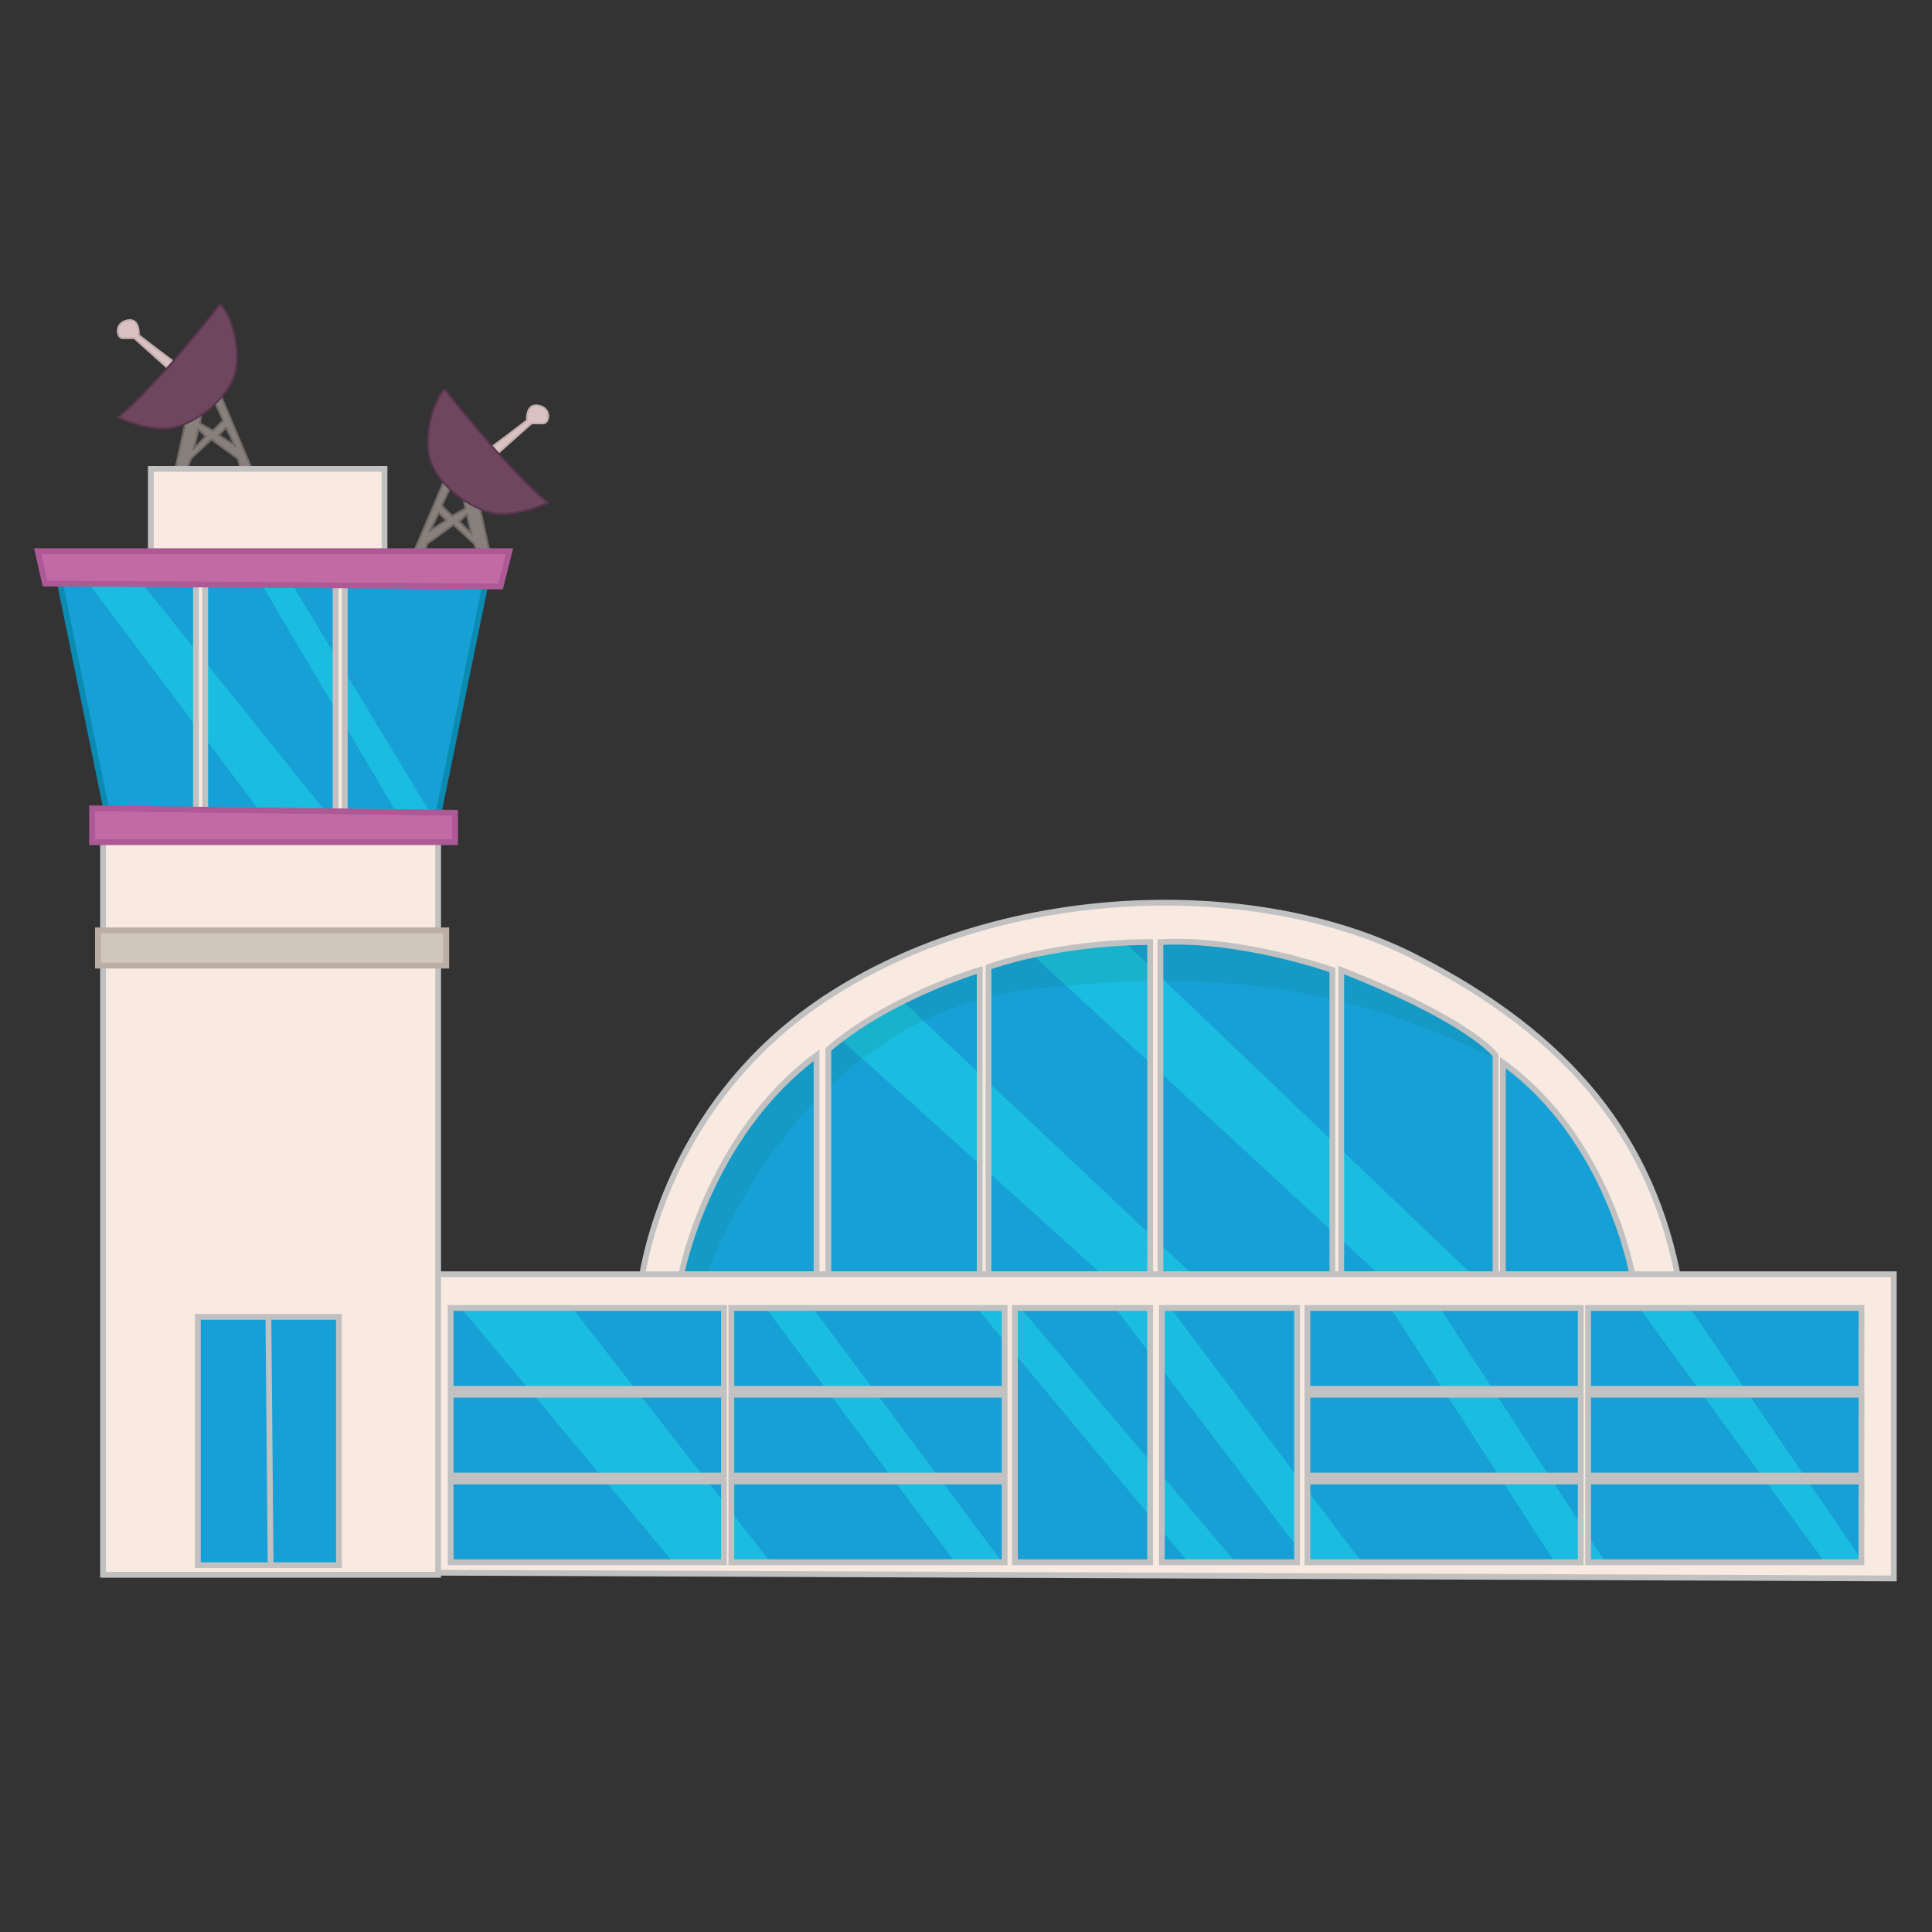 <svg id="Layer_2" data-name="Layer 2" xmlns="http://www.w3.org/2000/svg" viewBox="0 0 1000 1000"><rect x="0" y="0" width="1000" height="1000" fill="#333333" stroke="none"/><defs><style>.cls-1,.cls-6,.cls-8{fill:#17a0d6;}.cls-2{fill:#149ac4;}.cls-3{fill:#1abde0;}.cls-4{fill:#19b2cc;}.cls-5{fill:#f8eae1;}.cls-5,.cls-6{stroke:#c1c1c1;}.cls-10,.cls-11,.cls-12,.cls-5,.cls-6,.cls-7,.cls-8,.cls-9{stroke-miterlimit:10;}.cls-12,.cls-5,.cls-6,.cls-7,.cls-8{stroke-width:3px;}.cls-7{fill:#d0c6bc;stroke:#baaea4;}.cls-8{stroke:#0b8bb2;}.cls-9{fill:#87807b;stroke:#706965;}.cls-10{fill:#dac2c2;stroke:#c6afaf;}.cls-11{fill:#6e4660;stroke:#5b354f;}.cls-12{fill:#c26aa4;stroke:#ad5995;}</style></defs><title>airport</title><path class="cls-1" d="M344.31,662.58H853.19S835.7,597.93,825.81,585s-55.53-70.75-126.27-89.76-116.38-19-162-12.93-124,57.05-124,57.05l-63.14,82.91Z"/><path class="cls-2" d="M350.39,660.3l15.21.76S409.72,526.42,534.47,512s187.13,9.89,258.63,44.88c0,0-41.84-42.6-93.56-57.81S605.22,477,533,487.63,415.05,531,401.36,546.2s-54.14,97.06-54.14,97.06Z"/><polygon class="cls-3" points="431.78 534.79 577.07 665.63 623.47 665.63 462.97 514.25 431.78 534.79"/><polygon class="cls-3" points="529.91 489.91 718.55 664.11 766.48 664.11 576.31 482.31 529.91 489.91"/><path class="cls-4" d="M446.36,547.92s22.6-16.45,31.58-19.54l-16.11-15.27-30.43,21.3Z"/><path class="cls-4" d="M551.85,510.17s39.86-3.26,51.74-2.44l-26.9-25-46.4,7.6Z"/><path class="cls-5" d="M732.25,495.24c-80.63-41.08-210-38.8-301.23,19s-99.65,152.9-99.65,152.9l219.08,2.28,318.72-5.32C855.48,589.56,812.88,536.31,732.25,495.24Zm-309.6,164.3h-70s13.7-71.5,70-113.34Zm84.44,0H428.74V543.16c31.95-27.38,78.35-41.08,78.35-41.08Zm88.24,0H511.65v-159c40.32-13.69,83.68-12.93,83.68-12.93Zm94.32,0h-89V487.63c41.84-2.28,89,14.45,89,14.45Zm84.43,0H694.21V502.08c67.7,26.63,79.87,44.12,79.87,44.12ZM777.89,550c54.77,39.55,66.94,109.53,66.94,109.53H777.89Z"/><polygon class="cls-1" points="227.87 669.71 227.98 811.96 971.15 813.68 971.04 665.35 227.87 669.71"/><polygon class="cls-3" points="234.77 672.47 351.33 812.05 401.64 812.21 292.58 672.47 234.77 672.47"/><polygon class="cls-3" points="392.99 672.47 497.2 812.44 521.54 812.44 417.33 672.47 392.99 672.47"/><polygon class="cls-3" points="499.27 669.43 618.63 812.88 644.01 813.96 521.54 669.13 499.27 669.43"/><polygon class="cls-3" points="570.16 667.68 681.43 813.96 708.82 813.96 598.75 667.53 570.16 667.68"/><polygon class="cls-3" points="713.58 667.53 807.93 813.46 834.42 813.96 739.18 667.53 713.58 667.53"/><polygon class="cls-3" points="840.26 665.63 948.43 813.96 968.07 813.96 866.88 665.63 840.26 665.63"/><path class="cls-5" d="M220.32,659.54V814l759.9,3V659.54ZM374.73,808.63H233.25V766.8H374.73Zm0-44.88H233.25V721.92H374.73Zm0-44.88H233.25V677H374.73ZM520,808.63H378.54V766.8H520Zm0-44.88H378.54V721.92H520Zm0-44.88H378.54V677H520Zm75.31,89.76h-70V677h70Zm76.06,0h-70V677h70Zm146.81,0H676.72V766.8H818.2Zm0-44.88H676.72V721.92H818.2Zm0-44.88H676.72V677H818.2Zm145.29,89.76H822V766.8H963.49Zm0-44.88H822V721.92H963.49Zm0-44.88H822V677H963.49Z"/><polygon class="cls-5" points="53.35 430.96 53.35 815.1 226.78 815.1 226.78 427.92 53.35 430.96"/><rect class="cls-6" x="102.41" y="681.6" width="73.02" height="128.55"/><line class="cls-6" x1="138.93" y1="681.6" x2="140.07" y2="810.15"/><rect class="cls-7" x="50.69" y="481.54" width="180.28" height="18.26"/><polygon class="cls-8" points="30.15 297.46 56.01 423.73 226.4 423.73 252.26 297.46 30.15 297.46"/><polygon class="cls-3" points="43.08 298.22 139.69 426.78 173.92 426.78 67.42 294.42 43.08 298.22"/><polygon class="cls-3" points="147.29 295.94 224.88 424.5 208.91 426.78 132.08 296.7 147.29 295.94"/><rect class="cls-5" x="101.44" y="297.46" width="4.76" height="126.27"/><rect class="cls-5" x="173.7" y="297.46" width="4.76" height="126.27"/><path class="cls-9" d="M100.43,198.58h11.3L131.32,245h-6L123,237.37l-13.56-9.89-10.55,9.89-3.77,9.13H89.88Zm21.09,31.94L117,221.4l-3.77,3.8Zm-11.3-7.6,5.28-5.33-6-12.93-3.77.76-2.26,13.69Zm-3.77,3-3.76-3.8-2.26,9.89Z"/><path class="cls-10" d="M92.14,188.69c-.76,0-20.35-15.22-20.35-15.22s.76-9.12-6-7.6S60.49,175,63.5,175h6l20.35,18.25Z"/><path class="cls-11" d="M114,157.5s-32.4,41.84-52.75,58.57c0,0,15.83,7.61,27.88,5.33s28.64-14.46,32.4-28.15S118.51,161.3,114,157.5Z"/><polygon class="cls-5" points="199.02 289.86 199.02 242.69 78.07 242.69 78.07 292.14 199.02 289.86"/><path class="cls-9" d="M243.9,242.69H232.49L212.71,289.1h6.09l2.28-7.61,13.69-9.89,10.65,9.89,3.8,9.13h5.33Zm-21.3,31.95,4.56-9.13,3.81,3.81ZM234,267l-5.33-5.33,6.09-12.93,3.8.76,2.28,13.69Zm3.8,3,3.81-3.8,2.28,9.88Z"/><path class="cls-10" d="M252.26,232.81c.77,0,20.54-15.22,20.54-15.22s-.76-9.13,6.09-7.6,5.32,9.12,2.28,9.12h-6.09l-20.53,18.26Z"/><path class="cls-11" d="M230.21,201.62s32.7,41.84,53.24,58.57c0,0-16,7.61-28.14,5.32s-28.91-14.45-32.71-28.14S225.64,205.42,230.21,201.62Z"/><polygon class="cls-12" points="47.65 418.41 47.65 435.9 235.53 435.9 235.53 420.69 47.65 418.41"/><polygon class="cls-12" points="19.5 285.29 23.3 302.03 259.11 303.55 263.68 285.29 19.5 285.29"/></svg>